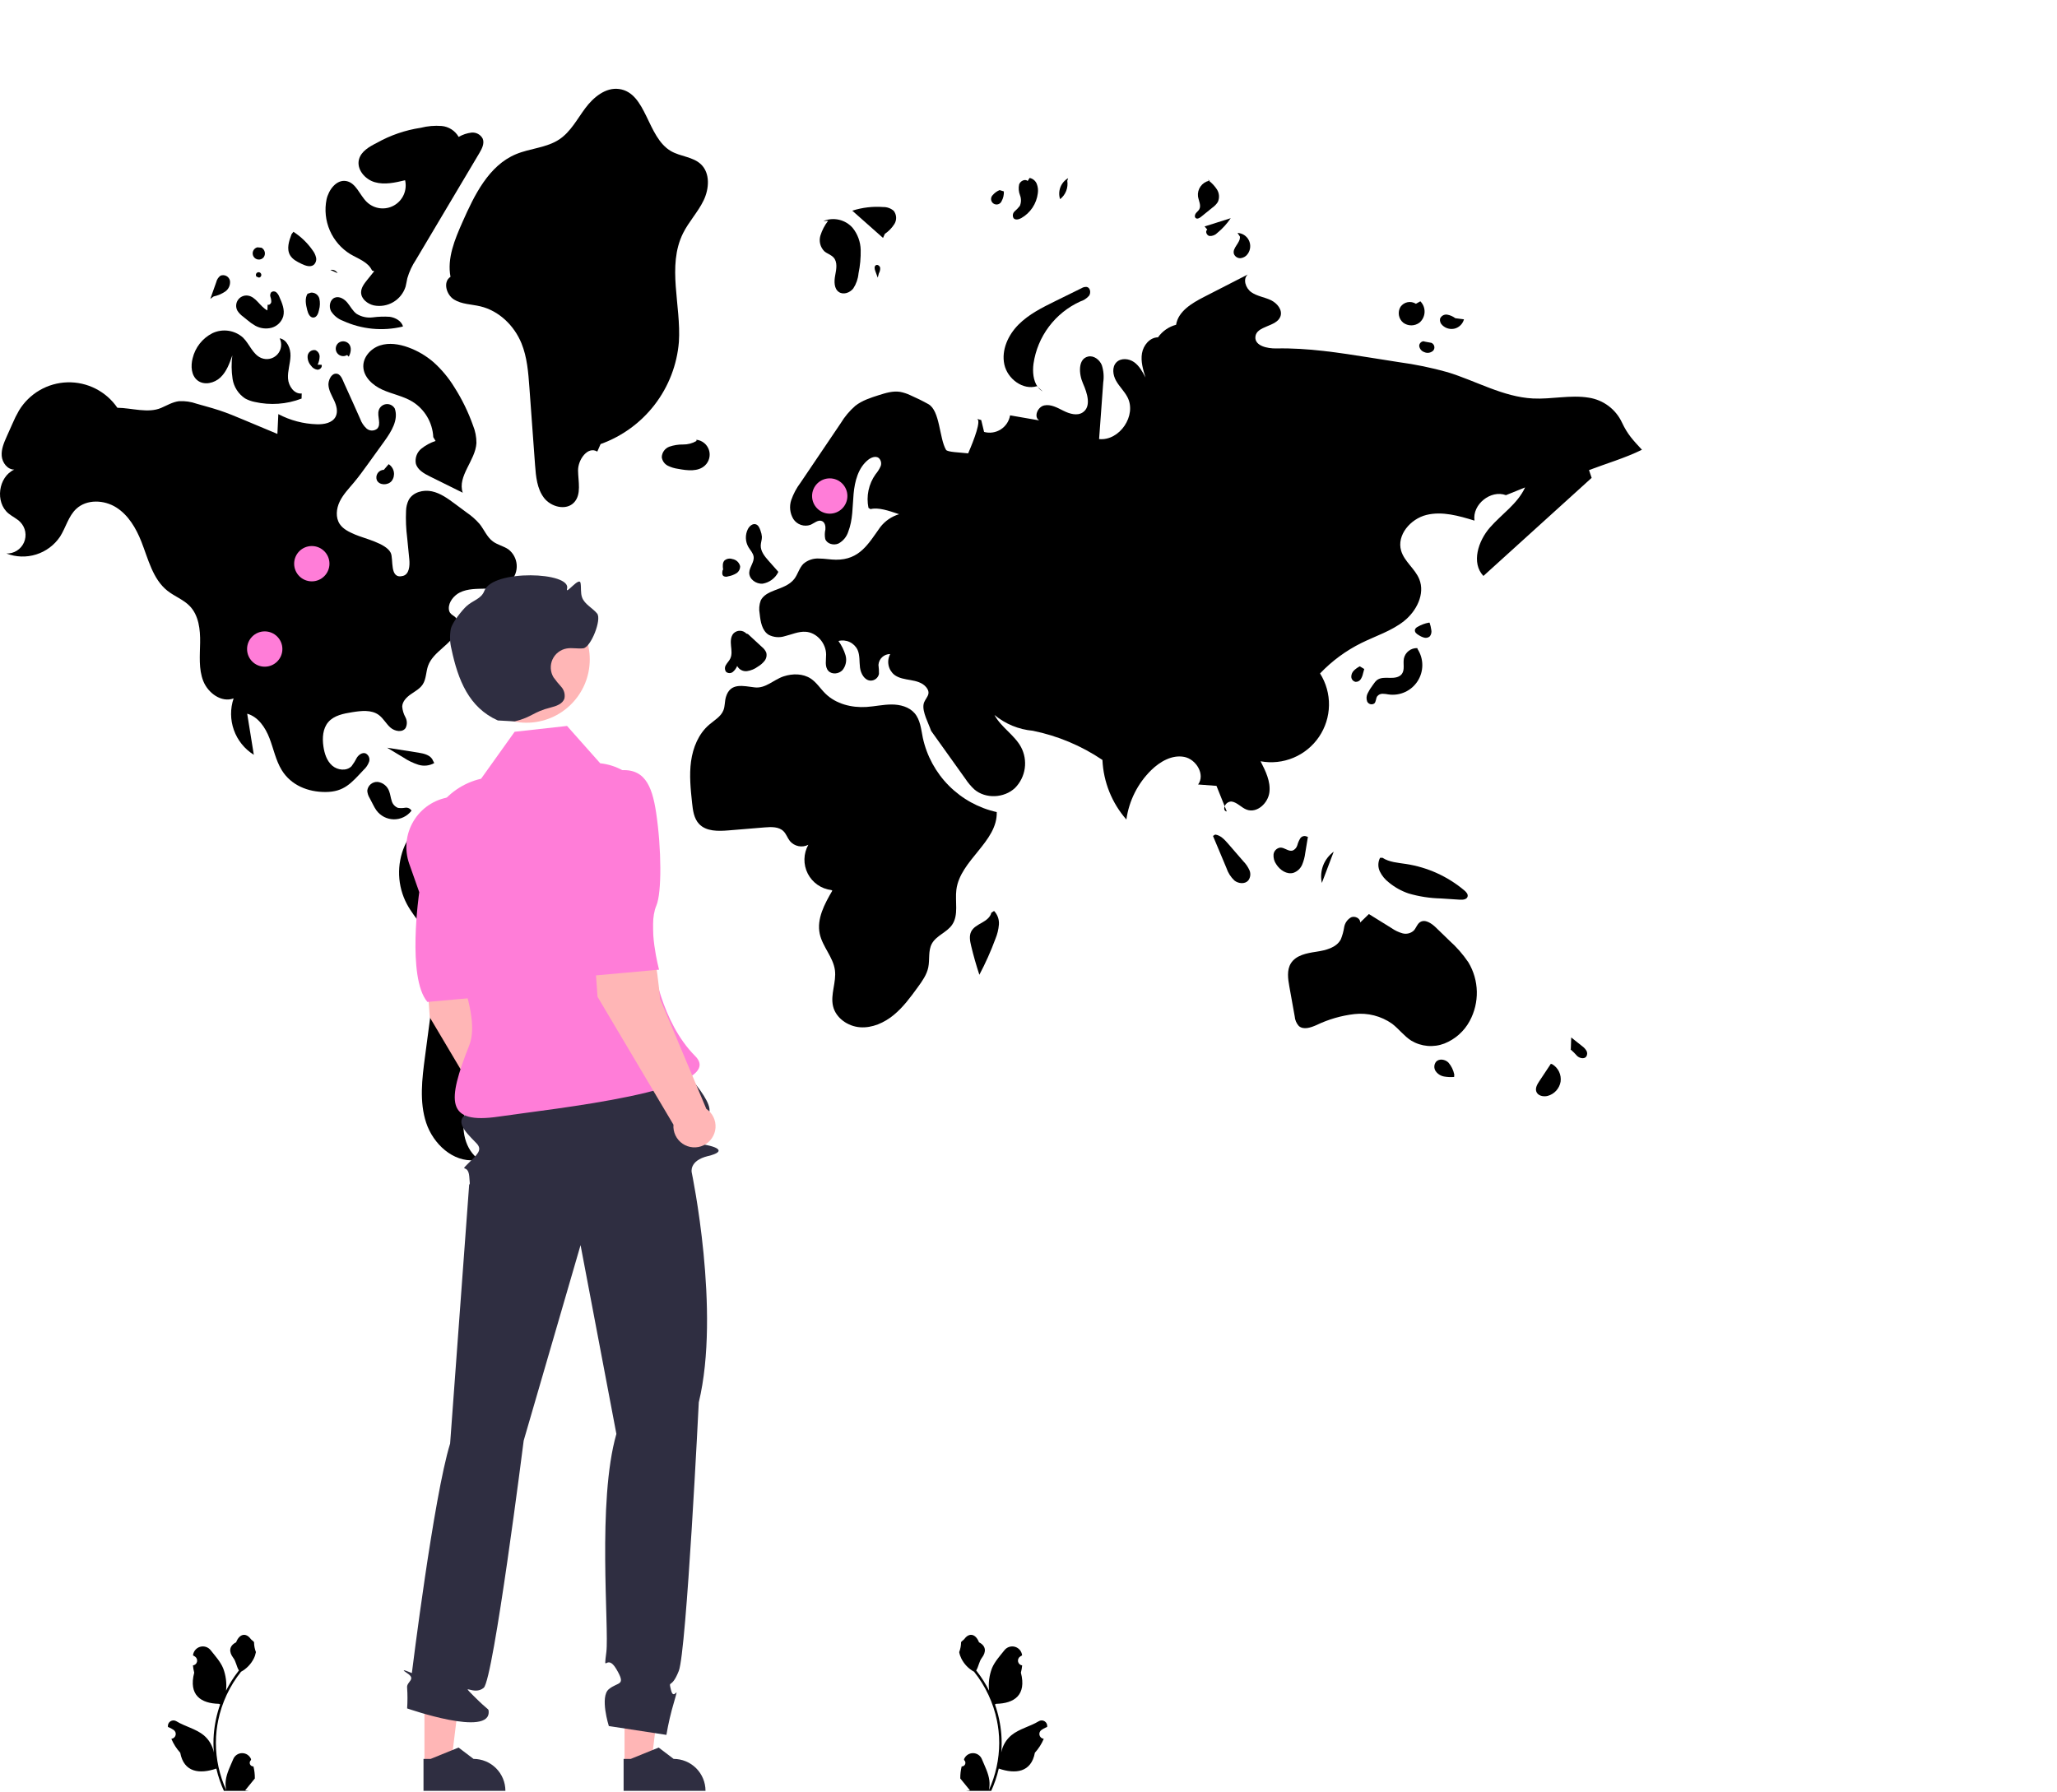 <svg width="699" height="609" viewBox="0 0 699 609" fill="none" xmlns="http://www.w3.org/2000/svg">
<g clip-path="url(#clip0_1_2)">
<path d="M326.789 600.276C327.038 600.287 327.285 600.222 327.496 600.088C327.706 599.955 327.871 599.76 327.967 599.53C328.063 599.3 328.087 599.045 328.034 598.802C327.98 598.558 327.854 598.337 327.671 598.167L327.587 597.836L327.62 597.756C327.871 597.163 328.292 596.658 328.829 596.303C329.367 595.949 329.997 595.761 330.641 595.763C331.284 595.766 331.913 595.958 332.448 596.317C332.983 596.675 333.399 597.184 333.646 597.779C334.632 600.152 335.886 602.53 336.195 605.04C336.331 606.149 336.274 607.273 336.026 608.363C338.34 603.314 339.542 597.826 339.55 592.272C339.55 590.878 339.473 589.485 339.318 588.1C339.19 586.964 339.012 585.837 338.785 584.717C337.544 578.644 334.88 572.951 331.012 568.106C329.14 567.085 327.626 565.514 326.675 563.606C326.33 562.92 326.086 562.187 325.951 561.432C326.361 560.349 326.577 559.203 326.588 558.046C326.882 557.599 327.409 557.377 327.73 556.941C329.329 554.774 331.531 555.152 332.681 558.098C335.137 559.337 335.161 561.393 333.654 563.37C332.695 564.628 332.563 566.33 331.722 567.677C331.809 567.788 331.899 567.895 331.985 568.006C333.567 570.04 334.946 572.225 336.102 574.529C335.821 571.948 336.157 569.338 337.081 566.912C338.018 564.651 339.775 562.748 341.322 560.793C341.731 560.268 342.286 559.877 342.918 559.667C343.55 559.458 344.229 559.441 344.871 559.617C345.513 559.794 346.087 560.158 346.523 560.661C346.958 561.164 347.234 561.786 347.316 562.446L347.326 562.533C347.096 562.662 346.871 562.8 346.651 562.945C346.375 563.13 346.16 563.394 346.037 563.702C345.913 564.011 345.885 564.349 345.957 564.674C346.029 564.999 346.197 565.294 346.44 565.521C346.682 565.748 346.988 565.897 347.316 565.948L347.35 565.953C347.268 566.781 347.123 567.602 346.917 568.408C348.901 576.081 344.618 578.876 338.501 579.001C338.366 579.071 338.234 579.14 338.099 579.206C339.261 582.497 339.989 585.926 340.267 589.405C340.423 591.458 340.414 593.52 340.239 595.571L340.249 595.498C340.692 593.217 341.909 591.159 343.694 589.672C346.345 587.494 350.09 586.692 352.95 584.942C353.254 584.746 353.607 584.642 353.969 584.641C354.33 584.641 354.684 584.743 354.988 584.937C355.293 585.13 355.537 585.407 355.689 585.734C355.842 586.062 355.898 586.426 355.85 586.784L355.839 586.86C355.413 587.034 354.997 587.234 354.596 587.459C354.366 587.589 354.141 587.726 353.921 587.872C353.645 588.057 353.431 588.32 353.307 588.629C353.183 588.937 353.155 589.276 353.227 589.601C353.299 589.925 353.467 590.221 353.71 590.448C353.952 590.675 354.258 590.824 354.587 590.875L354.62 590.88L354.689 590.89C353.961 592.629 352.939 594.23 351.667 595.623C350.426 602.321 345.098 602.957 339.398 601.006H339.394C338.769 603.724 337.863 606.369 336.69 608.9H327.031C326.997 608.792 326.965 608.682 326.934 608.574C327.828 608.63 328.726 608.577 329.607 608.415C328.89 607.536 328.174 606.649 327.457 605.77C327.441 605.754 327.426 605.736 327.412 605.718C327.048 605.268 326.681 604.821 326.318 604.371L326.318 604.371C326.298 602.991 326.457 601.615 326.789 600.276L326.789 600.276Z" fill="black"/>
<path d="M86.124 600.276C85.875 600.287 85.629 600.222 85.418 600.088C85.207 599.955 85.043 599.76 84.946 599.53C84.85 599.3 84.827 599.045 84.88 598.802C84.933 598.558 85.06 598.337 85.243 598.167L85.326 597.836L85.293 597.756C85.042 597.163 84.621 596.658 84.084 596.303C83.547 595.949 82.917 595.761 82.273 595.763C81.629 595.766 81 595.958 80.466 596.317C79.931 596.675 79.514 597.184 79.267 597.779C78.282 600.152 77.027 602.53 76.718 605.04C76.582 606.149 76.64 607.273 76.888 608.363C74.573 603.314 73.371 597.826 73.364 592.272C73.363 590.878 73.441 589.485 73.596 588.1C73.724 586.964 73.901 585.837 74.129 584.717C75.369 578.644 78.033 572.951 81.901 568.106C83.773 567.085 85.287 565.514 86.239 563.606C86.584 562.92 86.828 562.187 86.963 561.432C86.552 560.349 86.337 559.203 86.326 558.046C86.031 557.599 85.504 557.377 85.183 556.941C83.585 554.774 81.382 555.152 80.232 558.098C77.776 559.337 77.752 561.393 79.259 563.37C80.218 564.628 80.35 566.33 81.191 567.677C81.105 567.788 81.015 567.895 80.928 568.006C79.346 570.04 77.967 572.225 76.811 574.529C77.092 571.948 76.757 569.338 75.832 566.912C74.895 564.651 73.139 562.748 71.592 560.793C71.183 560.268 70.627 559.877 69.996 559.667C69.364 559.458 68.684 559.441 68.043 559.618C67.401 559.794 66.826 560.158 66.391 560.661C65.956 561.164 65.679 561.786 65.597 562.446L65.588 562.533C65.817 562.662 66.042 562.8 66.263 562.945C66.539 563.13 66.753 563.394 66.877 563.702C67.001 564.011 67.029 564.349 66.957 564.674C66.885 564.999 66.716 565.294 66.474 565.521C66.231 565.748 65.926 565.897 65.597 565.948L65.564 565.953C65.645 566.781 65.79 567.602 65.996 568.408C64.012 576.081 68.296 578.876 74.413 579.001C74.548 579.071 74.679 579.14 74.814 579.206C73.653 582.497 72.924 585.926 72.647 589.405C72.49 591.458 72.499 593.52 72.675 595.571L72.664 595.498C72.221 593.217 71.004 591.159 69.219 589.672C66.569 587.494 62.823 586.692 59.964 584.942C59.66 584.746 59.306 584.642 58.945 584.641C58.584 584.641 58.23 584.743 57.925 584.937C57.62 585.13 57.377 585.407 57.224 585.734C57.072 586.062 57.016 586.426 57.063 586.784L57.075 586.86C57.501 587.034 57.916 587.234 58.318 587.459C58.547 587.589 58.772 587.726 58.992 587.872C59.269 588.057 59.483 588.32 59.607 588.629C59.731 588.937 59.758 589.276 59.686 589.601C59.614 589.925 59.446 590.221 59.204 590.448C58.961 590.675 58.656 590.824 58.327 590.875L58.293 590.88L58.224 590.89C58.953 592.629 59.975 594.23 61.246 595.623C62.487 602.321 67.816 602.957 73.516 601.006H73.519C74.145 603.724 75.051 606.369 76.223 608.9H85.882C85.917 608.792 85.948 608.682 85.979 608.574C85.085 608.63 84.188 608.577 83.307 608.415C84.023 607.536 84.74 606.649 85.457 605.77C85.473 605.754 85.488 605.736 85.502 605.718C85.865 605.268 86.232 604.821 86.596 604.371L86.596 604.371C86.615 602.991 86.457 601.615 86.125 600.276L86.124 600.276Z" fill="black"/>
<path d="M232.106 79.267C234.061 75.333 237.184 72.066 239.095 68.11C241.005 64.154 241.377 58.86 238.194 55.832C235.491 53.261 231.258 53.225 228.026 51.363C219.791 46.618 219.801 31.549 210.387 30.247C205.81 29.614 201.668 33.047 198.901 36.748C196.134 40.449 193.93 44.768 190.093 47.343C185.749 50.258 180.134 50.385 175.31 52.41C166.062 56.292 161.214 66.275 157.16 75.448C154.548 81.358 151.877 87.733 153.089 94.079C150.455 95.718 151.629 100.126 154.258 101.772C156.887 103.419 160.188 103.382 163.207 104.095C169.552 105.594 174.748 110.645 177.211 116.681C179.13 121.386 179.523 126.552 179.893 131.62C180.536 140.414 181.179 149.208 181.821 158.002C182.107 161.914 182.482 166.072 184.864 169.189C187.245 172.306 192.402 173.613 195.079 170.745C197.637 168.005 196.485 163.667 196.433 159.918C196.382 156.169 199.77 151.502 202.965 153.463L204.092 150.906C211.39 148.293 217.781 143.632 222.499 137.481C227.217 131.33 230.062 123.95 230.695 116.224C231.511 103.78 226.559 90.437 232.106 79.267Z" fill="black"/>
<path d="M239.564 158.179C240.269 157.515 240.769 156.663 241.006 155.723C241.242 154.784 241.205 153.797 240.899 152.878C240.593 151.959 240.03 151.146 239.277 150.537C238.525 149.927 237.613 149.545 236.651 149.437L236.663 149.859C235.289 150.661 233.723 151.073 232.132 151.05C230.547 151.025 228.97 151.274 227.471 151.788C226.725 152.059 226.079 152.55 225.618 153.195C225.156 153.84 224.901 154.61 224.885 155.403C224.973 156.011 225.205 156.589 225.563 157.088C225.921 157.586 226.395 157.992 226.943 158.268C228.044 158.811 229.225 159.169 230.442 159.331C233.576 159.92 237.244 160.367 239.564 158.179Z" fill="black"/>
<path d="M300.681 79.476C301.994 78.583 303.108 77.429 303.955 76.086C304.365 75.406 304.56 74.619 304.514 73.826C304.469 73.034 304.185 72.274 303.699 71.646C302.711 70.788 301.439 70.329 300.131 70.357C296.579 70.091 293.009 70.512 289.616 71.597C293.1 74.683 296.584 77.77 300.068 80.856L300.681 79.476Z" fill="black"/>
<path d="M283.258 87.504C284.666 89.058 284.217 91.469 283.819 93.528C283.42 95.587 283.369 98.16 285.14 99.283C286.675 100.257 288.83 99.462 289.953 98.033C290.956 96.508 291.568 94.759 291.733 92.941C292.285 90.299 292.534 87.602 292.476 84.904C292.409 82.185 291.45 79.564 289.747 77.444C288.537 76.065 286.927 75.1 285.141 74.683C283.356 74.265 281.484 74.418 279.789 75.118L281.408 75.038C280.231 76.549 279.339 78.261 278.775 80.091C278.504 81.01 278.485 81.985 278.719 82.914C278.953 83.844 279.432 84.693 280.105 85.375C281.065 86.211 282.403 86.56 283.258 87.504Z" fill="black"/>
<path d="M362.678 61.436L362.965 60.549C361.762 61.246 360.834 62.334 360.337 63.633C359.84 64.932 359.804 66.362 360.236 67.683C361.162 66.953 361.876 65.989 362.305 64.891C362.735 63.793 362.863 62.6 362.678 61.436Z" fill="black"/>
<path d="M347.033 74.121C348.565 73.254 349.873 72.039 350.852 70.574C351.83 69.11 352.452 67.436 352.667 65.688C352.833 64.602 352.707 63.49 352.302 62.468C352.094 61.96 351.764 61.512 351.341 61.163C350.919 60.813 350.416 60.574 349.878 60.466L349.223 61.498C348.283 60.689 346.704 61.521 346.308 62.697C346.053 63.917 346.159 65.186 346.613 66.347C347.066 67.515 347.046 68.814 346.556 69.968C346.027 70.646 345.433 71.27 344.782 71.832C344.463 72.121 344.256 72.512 344.194 72.938C344.132 73.364 344.22 73.799 344.443 74.167C345.06 74.871 346.214 74.576 347.033 74.121Z" fill="black"/>
<path d="M340.362 68.358C340.923 67.348 341.188 66.201 341.126 65.047L339.692 64.598C338.776 64.969 337.963 65.557 337.324 66.311C337.13 66.505 336.981 66.741 336.888 67C336.796 67.259 336.761 67.535 336.788 67.809C336.815 68.083 336.902 68.347 337.042 68.583C337.183 68.82 337.374 69.022 337.603 69.175C337.831 69.329 338.09 69.43 338.362 69.472C338.634 69.514 338.911 69.495 339.175 69.417C339.439 69.339 339.682 69.203 339.887 69.02C340.093 68.837 340.255 68.611 340.362 68.358V68.358Z" fill="black"/>
<path d="M410.428 61.103C410.558 61.212 410.687 61.324 410.816 61.433C410.931 61.409 411.039 61.366 411.156 61.352L410.428 61.103Z" fill="black"/>
<path d="M408.131 73.684C409.447 72.619 410.763 71.555 412.079 70.49C412.778 69.995 413.374 69.369 413.834 68.646C414.147 67.961 414.283 67.208 414.227 66.457C414.172 65.707 413.927 64.982 413.516 64.351C412.787 63.233 411.875 62.246 410.817 61.433C409.654 61.708 408.633 62.4 407.947 63.377C407.26 64.355 406.956 65.55 407.092 66.737C407.329 68.247 408.277 69.861 407.503 71.179C407.202 71.692 406.684 72.041 406.337 72.524C405.989 73.007 405.876 73.777 406.354 74.132C406.884 74.526 407.617 74.1 408.131 73.684Z" fill="black"/>
<path d="M411.009 80.201C411.499 80.228 411.988 80.148 412.444 79.969C412.9 79.789 413.312 79.514 413.652 79.161C415.412 77.719 416.951 76.028 418.221 74.142C415.26 75.08 412.298 76.018 409.337 76.956L410.26 78.035C409.44 78.57 410.048 80.017 411.009 80.201Z" fill="black"/>
<path d="M419.309 86.297C419.49 86.759 419.817 87.148 420.24 87.407C420.663 87.665 421.16 87.778 421.653 87.728C422.144 87.662 422.615 87.49 423.033 87.223C423.45 86.955 423.804 86.6 424.069 86.181C424.52 85.517 424.784 84.745 424.836 83.945C424.888 83.145 424.725 82.345 424.364 81.629C424.003 80.912 423.457 80.306 422.783 79.871C422.109 79.436 421.331 79.19 420.53 79.156L421.348 80.406C421.556 82.538 418.658 84.256 419.309 86.297Z" fill="black"/>
<path d="M476.822 109.649C477.623 110.247 478.596 110.569 479.595 110.566C480.594 110.564 481.566 110.238 482.364 109.636C482.881 109.194 483.302 108.65 483.599 108.038C483.897 107.426 484.065 106.759 484.092 106.079C484.12 105.399 484.007 104.721 483.761 104.086C483.514 103.452 483.139 102.876 482.659 102.393L481.147 103.237C480.308 102.698 479.293 102.506 478.315 102.7C477.337 102.894 476.472 103.46 475.903 104.279C475.393 105.137 475.205 106.149 475.373 107.134C475.542 108.118 476.055 109.01 476.822 109.649V109.649Z" fill="black"/>
<path d="M494.409 111.64C495.146 111.427 495.815 111.027 496.353 110.481C496.891 109.934 497.28 109.258 497.482 108.518L494.542 108.132C493.724 107.514 492.772 107.098 491.763 106.918C491.257 106.842 490.741 106.943 490.3 107.202C489.859 107.462 489.521 107.865 489.342 108.345C489.279 108.752 489.322 109.169 489.467 109.556C489.611 109.942 489.852 110.285 490.166 110.552C490.721 111.082 491.403 111.46 492.146 111.65C492.889 111.841 493.668 111.837 494.409 111.64V111.64Z" fill="black"/>
<path d="M482.267 117.519C482.319 117.997 482.506 118.451 482.806 118.827C483.106 119.203 483.507 119.486 483.962 119.643C484.459 119.878 485.015 119.959 485.559 119.875C486.102 119.791 486.608 119.545 487.011 119.17C487.188 118.97 487.315 118.73 487.382 118.471C487.448 118.211 487.451 117.94 487.391 117.679C487.332 117.418 487.211 117.175 487.038 116.97C486.866 116.765 486.647 116.605 486.4 116.501L484.195 116.1C483.343 115.659 482.253 116.56 482.267 117.519Z" fill="black"/>
<path d="M354.324 133.023L352.618 131.465C353.072 132.098 353.653 132.628 354.324 133.023Z" fill="black"/>
<path d="M341.289 123.847C342.34 128.726 347.595 132.701 352.366 131.235L352.618 131.465C351.099 129.386 350.841 126.31 351.196 123.635C351.854 119.051 353.657 114.706 356.436 111.003C359.216 107.299 362.884 104.355 367.102 102.442C368.257 102.081 369.29 101.408 370.087 100.497C370.767 99.503 370.513 97.798 369.342 97.517C368.705 97.444 368.063 97.593 367.523 97.938L358.657 102.302C354.178 104.506 349.611 106.773 346.094 110.314C342.576 113.855 340.238 118.967 341.289 123.847Z" fill="black"/>
<path d="M198.168 291.629C189.907 285.715 180.859 280.987 171.287 277.582C165.404 275.49 159.082 273.895 152.952 275.082C149.591 275.778 146.44 277.256 143.758 279.398C141.075 281.539 138.935 284.283 137.512 287.407C136.141 290.554 135.497 293.969 135.626 297.398C135.755 300.828 136.655 304.185 138.259 307.219C141.086 312.516 145.981 316.735 147.617 322.512C148.721 326.406 148.198 330.553 147.667 334.566C146.582 342.766 145.497 350.966 144.411 359.167C143.423 366.633 142.46 374.402 144.824 381.553C147.188 388.704 153.934 395.007 161.426 394.248L162.911 394.136C157.955 390.765 156.565 383.788 158.041 377.978C159.517 372.169 163.263 367.243 166.92 362.494C177.773 348.402 188.625 334.309 199.478 320.217C203.869 314.515 208.513 307.468 206.172 300.663C204.841 296.795 201.493 294.011 198.168 291.629Z" fill="black"/>
<path d="M124.207 256.004C123.107 255.632 121.947 256.459 121.3 257.423C120.778 258.459 120.164 259.445 119.467 260.371C117.776 262.114 114.695 261.768 112.872 260.164C111.048 258.561 110.258 256.082 109.904 253.68C109.48 250.798 109.663 247.582 111.565 245.376C113.523 243.104 116.742 242.495 119.704 242.023C122.763 241.536 126.19 241.129 128.696 242.95C130.275 244.097 131.195 245.947 132.658 247.239C134.12 248.531 136.721 249.02 137.822 247.409C138.11 246.838 138.256 246.206 138.246 245.566C138.237 244.927 138.073 244.299 137.769 243.736C137.15 242.615 136.778 241.376 136.677 240.099C136.751 238.328 138.173 236.921 139.629 235.908C141.084 234.896 142.727 234.023 143.682 232.529C144.856 230.692 144.731 228.325 145.46 226.27C147.223 221.296 153.515 219.083 155.348 214.134C155.79 213.093 155.839 211.928 155.488 210.853C154.721 208.882 152.647 209.269 152.52 206.859C152.398 204.555 154.321 202.295 156.274 201.332C158.967 200.005 162.107 200.113 165.108 200.032C168.109 199.951 171.343 199.552 173.545 197.512C174.258 196.777 174.808 195.9 175.158 194.938C175.509 193.976 175.652 192.951 175.579 191.93C175.506 190.909 175.218 189.914 174.735 189.012C174.251 188.11 173.582 187.32 172.772 186.694C171.131 185.56 169.056 185.166 167.459 183.971C165.47 182.483 164.528 180.004 162.979 178.061C161.69 176.583 160.216 175.277 158.592 174.177C157.262 173.19 155.933 172.204 154.604 171.218C152.201 169.435 149.7 167.606 146.776 166.971C143.852 166.335 140.369 167.234 138.905 169.844C138.327 171.007 138.012 172.283 137.981 173.581C137.847 176.637 137.975 179.7 138.362 182.735C138.603 185.178 138.845 187.62 139.086 190.063C139.302 192.253 139.07 195.141 136.944 195.709C132.228 196.97 133.819 189.997 132.773 187.86C131.172 184.59 123.816 183.02 120.672 181.657C118.708 180.806 116.635 179.867 115.449 178.085C113.973 175.867 114.276 172.848 115.433 170.449C116.591 168.049 118.477 166.096 120.19 164.056C121.936 161.977 123.526 159.772 125.115 157.569C126.957 155.014 128.799 152.46 130.642 149.905C133.004 146.629 135.488 142.63 134.146 138.82C133.855 138.311 133.42 137.898 132.896 137.634C132.372 137.371 131.781 137.267 131.199 137.338C130.616 137.408 130.067 137.648 129.621 138.029C129.174 138.41 128.85 138.914 128.689 139.478C128.1 141.535 129.67 144.161 128.168 145.686C127.654 146.1 127.011 146.32 126.35 146.308C125.69 146.295 125.056 146.051 124.557 145.618C123.585 144.72 122.844 143.6 122.399 142.354C120.58 138.313 118.808 134.246 116.941 130.226C116.351 128.956 115.735 126.78 113.947 126.994C112.394 127.18 111.555 129.443 111.609 130.756C111.688 132.667 112.744 134.375 113.552 136.109C114.359 137.843 114.924 139.926 114.037 141.621C112.915 143.767 110.072 144.249 107.651 144.178C103.088 144.04 98.617 142.86 94.579 140.729C94.474 142.972 94.368 145.215 94.263 147.458C91.049 146.113 87.836 144.768 84.623 143.423C83.998 143.161 83.374 142.9 82.75 142.639C80.04 141.504 77.326 140.369 74.535 139.448C72.951 138.925 71.345 138.472 69.739 138.019C68.763 137.744 67.787 137.469 66.811 137.194C64.885 136.511 62.842 136.22 60.802 136.337C58.659 136.606 56.747 137.757 54.765 138.618C50.343 140.537 44.623 138.606 39.884 138.572C38.004 135.828 35.466 133.598 32.502 132.088C29.538 130.578 26.243 129.835 22.918 129.927C19.593 130.019 16.343 130.943 13.468 132.615C10.592 134.287 8.181 136.654 6.457 139.498C5.623 140.939 4.881 142.431 4.235 143.965C3.592 145.406 2.949 146.847 2.306 148.288C1.362 150.402 0.398 152.629 0.584 154.937C0.769 157.244 2.538 159.601 4.853 159.58C-0.606 162.051 -1.741 170.699 2.894 174.495C4.177 175.547 5.751 176.234 6.906 177.425C7.779 178.326 8.363 179.466 8.583 180.701C8.803 181.935 8.649 183.207 8.141 184.354C7.633 185.5 6.794 186.469 5.732 187.135C4.67 187.802 3.433 188.135 2.179 188.093C5.413 189.343 8.975 189.459 12.283 188.423C15.591 187.387 18.451 185.259 20.393 182.388C22.375 179.286 23.236 175.409 25.932 172.902C29.502 169.582 35.399 169.839 39.517 172.45C43.634 175.061 46.239 179.507 48.031 184.041C50.379 189.983 51.882 196.773 56.884 200.748C59.303 202.67 62.366 203.751 64.504 205.981C67.548 209.157 68.075 213.95 68.006 218.349C67.938 222.748 67.464 227.312 69.066 231.409C70.669 235.506 75.262 238.876 79.382 237.332C78.202 240.833 78.238 244.63 79.485 248.108C80.731 251.587 83.115 254.542 86.251 256.497C85.5 251.842 84.75 247.187 83.999 242.532C87.74 243.585 90.164 247.213 91.564 250.838C92.965 254.463 93.704 258.383 95.734 261.697C98.93 266.915 104.717 269.164 110.605 269.144C116.965 269.123 119.379 266.09 123.57 261.624C124.412 260.863 125.052 259.903 125.43 258.832C125.601 258.293 125.572 257.709 125.347 257.19C125.122 256.67 124.717 256.249 124.207 256.004V256.004Z" fill="black"/>
<path d="M142.215 255.773C138.66 255.214 135.106 254.655 131.551 254.096C133.414 255.217 135.278 256.337 137.141 257.457C138.695 258.492 140.385 259.306 142.162 259.876C143.054 260.157 143.993 260.251 144.922 260.153C145.851 260.055 146.751 259.767 147.564 259.308L147.109 258.438C146.392 256.625 144.141 256.075 142.215 255.773Z" fill="black"/>
<path d="M139.8 275.532L139.825 275.471C139.61 275.114 139.293 274.83 138.915 274.655C138.537 274.48 138.116 274.422 137.705 274.488C136.886 274.635 136.049 274.648 135.226 274.529C134.703 274.324 134.236 273.998 133.866 273.576C133.495 273.154 133.23 272.65 133.094 272.106C132.741 271.043 132.636 269.905 132.234 268.86C131.943 268.033 131.43 267.302 130.751 266.748C130.071 266.194 129.252 265.838 128.384 265.719C127.512 265.649 126.648 265.925 125.979 266.487C125.309 267.049 124.887 267.852 124.805 268.723C124.874 269.619 125.158 270.485 125.635 271.247C126.018 271.985 126.402 272.722 126.785 273.46C127.109 274.121 127.48 274.757 127.897 275.363C128.576 276.298 129.464 277.062 130.489 277.594C131.515 278.126 132.651 278.412 133.806 278.429C134.962 278.445 136.105 278.192 137.145 277.689C138.186 277.186 139.095 276.448 139.8 275.532V275.532Z" fill="black"/>
<path d="M119.039 86.358C121.746 87.953 125.135 89.053 126.421 91.92L127.163 92.16C126.354 93.166 125.545 94.171 124.735 95.177C123.735 96.42 122.684 97.805 122.707 99.4C122.739 101.596 124.852 103.254 126.987 103.772C129.266 104.24 131.637 103.846 133.641 102.665C135.645 101.484 137.139 99.6 137.832 97.379C138.086 96.453 138.191 95.493 138.414 94.559C139.063 92.344 140.042 90.239 141.319 88.316C148.507 76.223 155.695 64.131 162.883 52.038C163.778 50.532 164.701 48.731 164.028 47.113C163.669 46.429 163.113 45.868 162.432 45.503C161.751 45.137 160.976 44.984 160.208 45.063C158.674 45.249 157.194 45.747 155.859 46.526C155.266 45.484 154.429 44.602 153.42 43.955C152.411 43.308 151.259 42.915 150.065 42.811C147.677 42.627 145.276 42.836 142.955 43.431C137.714 44.221 132.66 45.958 128.039 48.555C125.511 49.833 122.729 51.411 121.995 54.147C121.093 57.513 124 60.943 127.348 61.91C130.695 62.877 134.269 62.065 137.657 61.251C138.039 62.893 137.88 64.616 137.202 66.16C136.523 67.704 135.363 68.986 133.894 69.815C132.426 70.644 130.728 70.975 129.056 70.758C127.383 70.541 125.826 69.788 124.618 68.611C122.189 66.246 121 62.141 117.666 61.531C114.342 60.923 111.7 64.468 110.967 67.766C110.249 71.319 110.638 75.006 112.082 78.33C113.525 81.654 115.953 84.456 119.039 86.358Z" fill="black"/>
<path d="M160.727 144.546C159.126 140.034 157.023 135.717 154.456 131.676C152.51 128.482 150.109 125.588 147.327 123.086C144.786 120.891 141.864 119.18 138.706 118.036C135.641 116.928 132.229 116.38 129.13 117.391C126.031 118.401 123.395 121.282 123.458 124.541C123.527 128.144 126.68 130.962 129.966 132.443C133.251 133.923 136.906 134.568 140.006 136.406C142.114 137.684 143.875 139.46 145.135 141.579C146.396 143.697 147.116 146.093 147.234 148.555L148.015 149.846C146.246 150.432 144.597 151.33 143.144 152.498C142.425 153.091 141.876 153.864 141.551 154.738C141.226 155.612 141.138 156.556 141.295 157.475C141.836 159.657 144.064 160.909 146.079 161.907C149.801 163.751 153.523 165.594 157.246 167.438C155.351 161.786 161.556 156.527 161.899 150.576C161.912 148.508 161.514 146.458 160.727 144.546V144.546Z" fill="black"/>
<path d="M67.13 129.287C69.388 131.04 72.859 130.22 74.928 128.246C76.997 126.273 78.004 123.465 78.944 120.764C78.601 123.437 78.633 126.145 79.04 128.808C79.252 130.14 79.739 131.414 80.468 132.548C81.198 133.682 82.155 134.653 83.279 135.398C84.3 135.958 85.401 136.358 86.542 136.586C91.85 137.794 97.397 137.397 102.479 135.447L102.525 133.709C99.972 134 98.04 131.2 97.871 128.636C97.703 126.072 98.633 123.558 98.715 120.989C98.797 118.421 97.559 115.42 95.03 114.963C95.473 115.852 95.634 116.855 95.493 117.837C95.352 118.82 94.915 119.737 94.24 120.465C93.565 121.193 92.684 121.699 91.715 121.914C90.745 122.129 89.733 122.044 88.813 121.67C85.886 120.48 84.823 116.915 82.561 114.709C81.164 113.465 79.43 112.663 77.578 112.403C75.725 112.142 73.837 112.435 72.151 113.244C70.486 114.094 69.025 115.295 67.87 116.764C66.715 118.233 65.892 119.936 65.459 121.754C64.772 124.392 64.976 127.614 67.13 129.287Z" fill="black"/>
<path d="M136.819 110.986L136.924 110.816C136.293 108.996 134.339 107.929 132.432 107.658C130.509 107.531 128.579 107.595 126.669 107.848C124.741 108.098 122.787 107.667 121.142 106.631C119.83 105.65 119.082 104.105 118.032 102.846C116.983 101.587 115.284 100.552 113.759 101.154C112.109 101.806 111.668 104.119 112.469 105.703C113.413 107.223 114.837 108.384 116.515 109.004C122.869 111.921 130.02 112.619 136.819 110.986V110.986Z" fill="black"/>
<path d="M115.127 116.443C114.599 116.829 114.241 117.405 114.128 118.05C114.015 118.694 114.156 119.358 114.521 119.901C114.886 120.444 115.446 120.825 116.086 120.964C116.725 121.104 117.394 120.99 117.951 120.648L118.508 121.198C119.249 119.871 119.554 118.095 118.607 116.907C118.186 116.415 117.598 116.095 116.956 116.009C116.314 115.924 115.663 116.078 115.127 116.443V116.443Z" fill="black"/>
<path d="M108.611 121.201C108.619 120.727 108.483 120.262 108.222 119.866C107.961 119.471 107.586 119.164 107.147 118.986C106.848 118.934 106.542 118.944 106.246 119.014C105.951 119.084 105.674 119.214 105.43 119.394C105.186 119.574 104.981 119.802 104.828 120.064C104.675 120.326 104.576 120.616 104.537 120.916C104.491 121.529 104.572 122.145 104.774 122.726C104.976 123.306 105.295 123.839 105.712 124.291C105.954 124.655 106.271 124.963 106.641 125.196C107.012 125.428 107.427 125.58 107.86 125.64C108.733 125.669 109.622 124.756 109.269 123.958L107.936 123.932C108.347 123.078 108.576 122.148 108.611 121.201V121.201Z" fill="black"/>
<path d="M82.552 107.554C83.041 107.95 83.53 108.347 84.02 108.744C84.867 109.476 85.783 110.127 86.754 110.685C88.453 111.626 90.451 111.871 92.327 111.367C93.253 111.103 94.098 110.61 94.783 109.934C95.469 109.258 95.973 108.42 96.249 107.497C96.834 105.292 95.88 103.003 94.945 100.922C94.732 100.326 94.38 99.79 93.919 99.357C93.683 99.148 93.381 99.027 93.066 99.014C92.751 99.002 92.441 99.099 92.188 99.289C92.006 99.517 91.884 99.787 91.835 100.075C91.787 100.363 91.812 100.658 91.91 100.934C92.111 101.482 92.202 102.064 92.18 102.647C92.087 103.223 91.483 103.767 90.951 103.529L90.866 105.488C88.325 104.202 86.981 100.78 84.153 100.443C83.519 100.367 82.875 100.467 82.294 100.732C81.712 100.997 81.214 101.416 80.855 101.945C80.495 102.473 80.287 103.09 80.254 103.729C80.222 104.367 80.365 105.002 80.668 105.565C81.159 106.345 81.799 107.021 82.552 107.554V107.554Z" fill="black"/>
<path d="M76.499 99.097C77.087 98.694 77.552 98.136 77.843 97.486C78.135 96.835 78.24 96.117 78.149 95.41C78.079 95.068 77.934 94.745 77.725 94.465C77.516 94.185 77.247 93.955 76.939 93.79C76.631 93.626 76.29 93.531 75.941 93.513C75.592 93.495 75.243 93.554 74.919 93.686C74.193 94.229 73.683 95.012 73.48 95.895C72.81 97.784 72.141 99.673 71.471 101.562L72.597 100.743C73.989 100.443 75.313 99.885 76.499 99.097V99.097Z" fill="black"/>
<path d="M89.543 87.504C89.744 87.25 89.887 86.956 89.962 86.641C90.037 86.326 90.042 85.998 89.977 85.681C89.911 85.364 89.777 85.066 89.584 84.806C89.391 84.546 89.143 84.332 88.858 84.178L87.451 84.047C87.131 84.128 86.835 84.283 86.585 84.499C86.336 84.715 86.141 84.987 86.016 85.293C85.89 85.598 85.838 85.928 85.864 86.258C85.889 86.587 85.992 86.905 86.162 87.188C86.333 87.47 86.568 87.709 86.848 87.884C87.127 88.059 87.444 88.166 87.773 88.197C88.102 88.228 88.433 88.181 88.74 88.061C89.047 87.94 89.322 87.749 89.543 87.504V87.504Z" fill="black"/>
<path d="M102.49 89.676C103.804 90.304 105.466 90.903 106.609 90.001C106.947 89.695 107.199 89.305 107.338 88.87C107.478 88.435 107.501 87.972 107.404 87.526C107.199 86.636 106.803 85.801 106.243 85.08C104.496 82.571 102.276 80.427 99.708 78.769L99.073 79.594C98.186 81.897 97.329 84.586 98.566 86.721C99.4 88.161 100.99 88.958 102.49 89.676Z" fill="black"/>
<path d="M112.274 91.726L114.73 92.837C114.489 92.417 114.122 92.084 113.681 91.884C113.241 91.685 112.748 91.629 112.274 91.726Z" fill="black"/>
<path d="M105.656 99.453L104.496 99.835C103.509 101.456 103.937 103.53 104.396 105.372C104.686 106.536 105.312 107.969 106.511 107.916C107.677 107.864 108.193 106.45 108.417 105.304C108.767 104.059 108.805 102.747 108.528 101.484C108.37 100.859 107.993 100.311 107.467 99.938C106.94 99.566 106.298 99.394 105.656 99.453V99.453Z" fill="black"/>
<path d="M87.15 93.995L88.009 94.341C88.21 94.312 88.396 94.218 88.539 94.072C88.681 93.927 88.771 93.739 88.796 93.537C88.82 93.335 88.777 93.131 88.674 92.956C88.57 92.781 88.412 92.644 88.224 92.569C88.035 92.493 87.826 92.481 87.631 92.535C87.435 92.59 87.262 92.708 87.14 92.87C87.018 93.033 86.952 93.231 86.954 93.434C86.956 93.638 87.025 93.835 87.15 93.995Z" fill="black"/>
<path d="M130.439 159.652C130.023 159.661 129.615 159.769 129.25 159.968C128.884 160.167 128.571 160.451 128.338 160.795C128.104 161.139 127.956 161.534 127.906 161.947C127.856 162.36 127.906 162.779 128.051 163.169C128.894 164.985 131.798 164.993 133.088 163.462C133.419 163.027 133.656 162.529 133.784 161.998C133.912 161.467 133.929 160.915 133.833 160.378C133.737 159.84 133.531 159.328 133.227 158.874C132.924 158.42 132.529 158.034 132.069 157.74L130.439 159.652Z" fill="black"/>
<path d="M172.264 202.663C171.927 202.753 171.61 202.909 171.335 203.124C171.059 203.338 170.829 203.605 170.658 203.91C170.487 204.215 170.379 204.551 170.34 204.898C170.302 205.245 170.333 205.596 170.432 205.931L172.843 206.099C173.659 205.689 174.476 205.279 175.292 204.869C175.243 204.523 175.125 204.191 174.945 203.892C174.765 203.592 174.527 203.332 174.244 203.126C173.962 202.921 173.641 202.774 173.301 202.694C172.961 202.614 172.608 202.604 172.264 202.663V202.663Z" fill="black"/>
<path d="M162.465 205.645C161.775 206.135 161.221 206.792 160.856 207.555C160.49 208.318 160.325 209.162 160.376 210.006C160.455 210.849 160.799 211.644 161.36 212.278C161.921 212.911 162.668 213.35 163.495 213.53C164.329 213.661 165.182 213.47 165.881 212.996C166.58 212.522 167.073 211.8 167.26 210.977C167.668 208.483 164.988 206.657 164.025 204.321L162.465 205.645Z" fill="black"/>
<path d="M256.1 189.176C256.355 191.048 254.668 192.688 254.606 194.576C254.531 196.816 256.97 198.559 259.201 198.34C260.308 198.148 261.355 197.702 262.261 197.036C263.167 196.371 263.906 195.505 264.42 194.506L264.468 194.296C263.382 193.068 262.295 191.839 261.209 190.611C259.874 189.103 258.46 187.386 258.512 185.373C258.538 184.381 258.929 183.419 258.907 182.427C258.855 181.713 258.695 181.011 258.434 180.344C258.14 179.466 257.74 178.477 256.862 178.181C255.764 177.81 254.656 178.783 254.132 179.817C253.66 180.77 253.431 181.825 253.464 182.888C253.498 183.952 253.793 184.99 254.323 185.912C254.958 186.99 255.932 187.937 256.1 189.176Z" fill="black"/>
<path d="M245.854 195.762C246.092 195.891 246.354 195.966 246.624 195.983C246.893 196.001 247.163 195.959 247.415 195.862C248.383 195.698 249.314 195.359 250.162 194.864C250.583 194.611 250.93 194.25 251.166 193.819C251.402 193.388 251.519 192.902 251.506 192.411C251.359 191.793 251.032 191.233 250.567 190.801C250.102 190.369 249.519 190.085 248.892 189.984C248.457 189.831 247.991 189.787 247.535 189.857C247.078 189.926 246.647 190.107 246.277 190.383C245.467 191.143 245.564 192.432 245.723 193.531L245.552 193.817C245.4 194.495 245.302 195.339 245.854 195.762Z" fill="black"/>
<path d="M416.88 275.765C416.645 275.181 416.41 274.596 416.175 274.012C415.852 274.806 415.972 275.618 416.88 275.765Z" fill="black"/>
<path d="M557.957 152.838C554.941 149.566 553.094 147.68 551.189 143.624C550.153 141.387 548.579 139.442 546.608 137.961C544.636 136.481 542.329 135.512 539.892 135.14C533.635 134.109 527.242 135.741 520.909 135.414C510.766 134.89 501.619 129.45 491.906 126.482C486.467 124.959 480.928 123.816 475.33 123.064C472.105 122.554 468.879 122.044 465.653 121.534C455.08 119.862 444.44 118.185 433.737 118.407C430.651 118.471 426.352 117.543 426.599 114.466C426.906 110.645 433.782 111.146 435.104 107.548C435.922 105.322 433.964 102.985 431.817 101.978C429.669 100.972 427.191 100.669 425.242 99.318C423.293 97.966 422.225 94.834 424.016 93.279C419.051 95.824 414.087 98.369 409.122 100.915C404.994 103.031 400.382 105.784 399.653 110.364C397.166 111.022 394.989 112.534 393.506 114.635C390.713 114.65 388.518 117.331 388.058 120.086C387.597 122.84 388.434 125.628 389.262 128.295C388.249 126.355 387.173 124.34 385.388 123.074C383.602 121.808 380.884 121.567 379.362 123.14C377.8 124.754 378.165 127.462 379.27 129.417C380.375 131.373 382.073 132.951 383.115 134.94C386.372 141.154 380.471 149.901 373.49 149.209C373.958 142.793 374.427 136.377 374.895 129.961C375.192 127.988 375.026 125.972 374.41 124.074C373.649 122.237 371.699 120.729 369.758 121.162C366.269 121.942 366.567 127.053 368.019 130.32C369.47 133.587 370.917 138.131 367.954 140.132C366.041 141.424 363.447 140.626 361.382 139.594C359.316 138.563 357.106 137.292 354.849 137.774C352.591 138.256 351.171 141.707 353.166 142.869C349.858 142.294 346.549 141.72 343.241 141.145C343.077 142.118 342.711 143.047 342.166 143.87C341.621 144.694 340.909 145.394 340.076 145.925C339.244 146.456 338.309 146.807 337.333 146.954C336.356 147.101 335.36 147.042 334.408 146.78C334.083 145.435 333.758 144.089 333.433 142.743C332.949 142.608 332.465 142.473 331.981 142.338C333.501 142.761 331.123 149.17 328.992 154.065C326.126 153.729 321.939 153.665 321.461 152.844C319.173 148.912 319.444 139.546 315.469 137.334C313.476 136.225 311.431 135.214 309.336 134.301C308.236 133.778 307.073 133.396 305.876 133.165C303.435 132.781 300.974 133.538 298.618 134.286C295.834 135.17 292.986 136.087 290.681 137.881C288.713 139.588 287.026 141.594 285.682 143.826C281.132 150.561 276.581 157.296 272.03 164.03C270.675 165.829 269.608 167.828 268.869 169.956C268.52 171.013 268.404 172.134 268.529 173.241C268.653 174.348 269.015 175.415 269.589 176.369C270.194 177.304 271.097 178.009 272.151 178.369C273.205 178.73 274.35 178.725 275.401 178.355C276.72 177.784 278.041 176.49 279.348 177.088C280.338 177.54 280.586 178.841 280.482 179.925C280.23 180.986 280.21 182.088 280.424 183.157C281.019 184.844 283.308 185.431 284.941 184.701C286.528 183.835 287.718 182.387 288.259 180.661C289.832 176.626 289.672 172.162 290.063 167.849C290.455 163.536 291.634 158.923 295.034 156.241C296.052 155.439 297.548 154.86 298.595 155.623C298.988 155.98 299.259 156.45 299.371 156.968C299.483 157.486 299.431 158.026 299.221 158.513C298.783 159.477 298.212 160.374 297.524 161.179C296.363 162.813 295.55 164.669 295.136 166.632C294.722 168.594 294.717 170.62 295.121 172.585L295.815 173.015C298.467 172.327 302.015 173.558 305.535 174.739C302.98 175.499 300.73 177.046 299.107 179.161C295.038 184.869 292.093 190.272 284.044 190.204C282.135 190.188 280.242 189.81 278.332 189.806C276.405 189.687 274.506 190.319 273.035 191.57C271.587 192.988 271.14 195.146 269.902 196.749C268.273 198.857 265.551 199.715 263.066 200.672C261.249 201.372 259.334 202.316 258.499 204.075C257.974 205.517 257.853 207.075 258.149 208.581C258.429 211.245 258.924 214.274 261.184 215.712C262.029 216.152 262.953 216.421 263.903 216.501C264.852 216.582 265.808 216.472 266.715 216.18C269.066 215.608 271.364 214.531 273.778 214.692C277.567 214.945 280.688 218.582 280.726 222.38C280.746 224.302 280.185 226.507 281.459 227.947C282.656 229.3 285.031 229.059 286.272 227.745C286.848 227.047 287.245 226.217 287.427 225.33C287.609 224.443 287.572 223.524 287.317 222.655C286.79 220.923 285.98 219.291 284.919 217.824C286.18 217.498 287.516 217.618 288.699 218.165C289.881 218.711 290.838 219.651 291.406 220.823C292.248 222.693 291.976 224.851 292.244 226.884C292.513 228.917 293.751 231.177 295.798 231.294C296.468 231.313 297.122 231.097 297.649 230.683C298.176 230.27 298.542 229.685 298.683 229.03C298.704 227.998 298.648 226.966 298.514 225.943C298.584 224.936 299.037 223.993 299.78 223.309C300.522 222.625 301.498 222.251 302.508 222.263C301.885 223.414 301.683 224.746 301.935 226.03C302.187 227.314 302.878 228.47 303.889 229.301C305.448 230.506 307.507 230.776 309.448 231.113C311.389 231.45 313.46 231.983 314.712 233.503C316.799 236.036 314.246 237.177 313.848 239.322C313.361 241.955 315.56 245.843 316.405 248.363C320.287 253.794 324.169 259.225 328.052 264.656C328.918 265.977 329.941 267.188 331.096 268.265C334.929 271.557 341.247 271.232 344.922 267.766C346.704 265.963 347.861 263.637 348.223 261.128C348.585 258.619 348.134 256.06 346.935 253.827C344.664 249.692 340.163 247.132 337.941 242.971C341.64 246.033 346.181 247.901 350.964 248.327C359.426 250.046 367.466 253.418 374.624 258.249C374.96 265.727 377.829 272.869 382.76 278.5C383.647 272.119 386.622 266.21 391.221 261.698C394.212 258.781 398.299 256.429 402.403 257.214C406.506 257.998 409.619 263.231 407.137 266.591C409.217 266.746 411.297 266.901 413.376 267.055C414.309 269.374 415.242 271.693 416.175 274.012C416.34 273.525 416.658 273.103 417.081 272.81C417.504 272.516 418.01 272.366 418.525 272.381C420.472 272.675 421.837 274.486 423.689 275.155C427.18 276.416 430.912 272.923 431.363 269.239C431.815 265.555 430.062 261.998 428.359 258.7C432.121 259.397 436.003 258.982 439.532 257.505C443.061 256.029 446.083 253.556 448.228 250.389C450.373 247.221 451.548 243.497 451.609 239.673C451.67 235.848 450.615 232.088 448.572 228.854C452.619 224.603 457.382 221.097 462.643 218.495C467.512 216.089 472.838 214.438 477.093 211.064C481.348 207.69 484.332 201.831 482.286 196.801C480.84 193.248 477.213 190.836 476.128 187.156C474.557 181.83 479.329 176.32 484.721 174.989C490.113 173.659 495.743 175.294 501.054 176.917C500.238 171.452 506.573 166.329 511.746 168.27C513.913 167.392 516.08 166.515 518.247 165.637C515.735 171.175 510.292 174.698 506.29 179.277C502.288 183.855 499.905 191.31 504.085 195.725C510.078 190.294 516.07 184.863 522.062 179.432C528.33 173.751 534.598 168.07 540.866 162.389C540.566 161.509 540.267 160.63 539.968 159.751C545.898 157.499 552.285 155.636 557.957 152.838Z" fill="black"/>
<path d="M246.714 225.935C246.472 226.283 246.343 226.698 246.345 227.122C246.347 227.547 246.48 227.96 246.726 228.306C247.047 228.58 247.455 228.732 247.877 228.738C248.299 228.744 248.71 228.602 249.039 228.337C249.683 227.788 250.185 227.092 250.505 226.309C250.816 226.911 251.305 227.403 251.906 227.717C252.506 228.032 253.189 228.154 253.861 228.067C255.204 227.864 256.476 227.334 257.564 226.522C258.428 226.016 259.19 225.355 259.813 224.571C260.121 224.177 260.333 223.715 260.431 223.225C260.529 222.734 260.511 222.227 260.378 221.744C260.055 221.004 259.553 220.355 258.917 219.857C257.331 218.393 255.746 216.928 254.16 215.464L253.623 215.302C253.343 215.005 253.006 214.767 252.632 214.603C252.258 214.439 251.855 214.352 251.447 214.348C251.039 214.343 250.634 214.421 250.256 214.578C249.879 214.734 249.537 214.964 249.251 215.256C248.267 216.358 248.262 218.005 248.413 219.475C248.563 220.945 248.797 222.512 248.143 223.837C247.767 224.596 247.132 225.198 246.714 225.935Z" fill="black"/>
<path d="M338.709 275.965C332.547 274.593 326.907 271.486 322.455 267.011C318.002 262.536 314.924 256.88 313.584 250.711C313 247.8 312.735 244.619 310.798 242.369C308.924 240.19 305.86 239.404 302.986 239.404C300.112 239.404 297.278 240.066 294.409 240.245C289.393 240.557 284.079 239.232 280.492 235.712C278.793 234.045 277.507 231.928 275.524 230.613C272.858 228.846 269.323 228.848 266.285 229.849C262.901 230.964 260.193 234.016 256.493 233.596C252.645 233.159 248.186 231.799 246.677 236.865C246.243 238.324 246.391 239.924 245.841 241.344C244.993 243.531 242.743 244.764 240.963 246.292C237.377 249.37 235.471 254.045 234.829 258.727C234.187 263.408 234.684 268.162 235.181 272.862C235.449 275.396 235.802 278.124 237.543 279.985C239.97 282.58 244.042 282.48 247.583 282.187C251.697 281.848 255.81 281.508 259.924 281.168C262.141 280.985 264.668 280.908 266.247 282.476C267.193 283.415 267.593 284.774 268.425 285.816C269.172 286.703 270.197 287.31 271.333 287.539C272.47 287.769 273.65 287.606 274.682 287.078C273.848 288.568 273.394 290.241 273.36 291.949C273.326 293.656 273.714 295.346 274.489 296.867C275.264 298.389 276.402 299.697 277.802 300.674C279.203 301.651 280.823 302.268 282.519 302.469L282.836 302.669C280.202 307.179 277.47 312.243 278.562 317.35C279.498 321.729 283.125 325.24 283.718 329.678C284.262 333.751 282.137 337.915 283.077 341.915C284.029 345.965 288.12 348.789 292.269 349.09C296.419 349.392 300.496 347.551 303.71 344.909C306.924 342.267 309.41 338.865 311.859 335.502C313.371 333.425 314.922 331.263 315.441 328.747C315.993 326.07 315.353 323.103 316.655 320.7C318.156 317.927 321.72 316.888 323.519 314.299C325.848 310.947 324.476 306.381 324.991 302.332C326.265 292.31 338.999 286.064 338.709 275.965Z" fill="black"/>
<path d="M336.87 310.179C336.522 311.744 335.057 312.775 333.66 313.562C332.264 314.35 330.729 315.145 330.017 316.581C329.289 318.053 329.622 319.806 330.003 321.403C330.796 324.725 331.73 328.01 332.804 331.256C334.888 327.32 336.707 323.248 338.25 319.07C338.903 317.514 339.307 315.865 339.445 314.183C339.509 313.342 339.396 312.496 339.113 311.701C338.83 310.905 338.383 310.178 337.802 309.566L336.87 310.179Z" fill="black"/>
<path d="M422.56 292.749C420.81 290.729 419.06 288.71 417.311 286.69C416.114 285.308 414.75 283.833 412.937 283.603L412.19 284.079C413.707 287.692 415.224 291.304 416.741 294.916C417.279 296.566 418.224 298.053 419.49 299.239C420.848 300.306 423.05 300.511 424.182 299.207C424.547 298.718 424.778 298.142 424.85 297.536C424.922 296.93 424.834 296.316 424.594 295.755C424.1 294.64 423.411 293.622 422.56 292.749Z" fill="black"/>
<path d="M439.514 296.617C440.175 296.387 440.781 296.022 441.293 295.545C441.805 295.068 442.212 294.489 442.488 293.845C443.03 292.556 443.388 291.197 443.552 289.807C443.851 287.999 444.15 286.19 444.449 284.381L444.058 284.281C443.678 284.099 443.244 284.06 442.838 284.173C442.432 284.286 442.081 284.542 441.849 284.894C441.408 285.612 441.075 286.391 440.859 287.205C440.748 287.612 440.547 287.989 440.27 288.307C439.993 288.626 439.648 288.877 439.26 289.043C437.856 289.467 436.526 287.979 435.06 288.037C434.467 288.112 433.918 288.386 433.501 288.814C433.085 289.241 432.825 289.798 432.766 290.392C432.681 291.591 433.02 292.782 433.725 293.756C434.975 295.696 437.295 297.256 439.514 296.617Z" fill="black"/>
<path d="M449.188 300.046L453.22 289.426C451.587 290.611 450.335 292.247 449.618 294.134C448.902 296.021 448.752 298.076 449.188 300.046V300.046Z" fill="black"/>
<path d="M469.766 291.485L468.951 291.52C468.586 292.24 468.393 293.035 468.385 293.843C468.377 294.651 468.556 295.449 468.906 296.177C469.622 297.628 470.663 298.893 471.948 299.875C473.941 301.519 476.214 302.789 478.659 303.622C482.245 304.668 485.952 305.239 489.686 305.32C491.821 305.46 493.956 305.6 496.09 305.74C497.107 305.806 498.423 305.677 498.705 304.698C498.939 303.89 498.25 303.13 497.607 302.587C491.959 297.834 485.112 294.727 477.817 293.605C475.049 293.184 472.113 293.011 469.766 291.485Z" fill="black"/>
<path d="M492.552 319.67C491.017 318.181 489.481 316.692 487.946 315.204C486.453 313.756 484.216 312.222 482.505 313.404C481.522 314.083 481.219 315.409 480.385 316.265C479.877 316.72 479.264 317.041 478.601 317.199C477.938 317.357 477.246 317.347 476.588 317.169C475.277 316.801 474.037 316.213 472.922 315.432L469.112 313.068C467.798 312.252 466.483 311.437 465.169 310.621L462.202 313.504C462.331 312.085 460.44 311.163 459.13 311.724C458.508 312.073 457.972 312.558 457.563 313.143C457.154 313.728 456.882 314.397 456.767 315.102C456.549 316.51 456.169 317.888 455.633 319.209C454.127 322.092 450.47 322.946 447.253 323.429C444.036 323.912 440.391 324.592 438.669 327.353C437.235 329.652 437.664 332.604 438.144 335.271L439.957 345.361C440.042 346.583 440.533 347.742 441.35 348.655C442.943 350.061 445.411 349.206 447.355 348.349C451.419 346.394 455.78 345.13 460.259 344.609C464.777 344.103 469.325 345.268 473.044 347.883C475.35 349.639 477.108 352.069 479.551 353.628C481.233 354.641 483.125 355.255 485.081 355.426C487.038 355.597 489.007 355.319 490.84 354.614C494.513 353.151 497.553 350.44 499.426 346.957C501.088 343.886 501.922 340.435 501.846 336.944C501.77 333.453 500.787 330.042 498.992 327.046C497.16 324.33 494.996 321.852 492.552 319.67Z" fill="black"/>
<path d="M488.025 360.778C487.657 361.225 487.441 361.779 487.41 362.357C487.379 362.936 487.534 363.509 487.853 363.993C488.522 364.952 489.542 365.609 490.691 365.821C491.83 366.024 492.99 366.078 494.142 365.979L494.178 365.118C493.87 363.607 493.174 362.203 492.156 361.044C491.044 359.987 489.079 359.663 488.025 360.778Z" fill="black"/>
<path d="M527.557 361.699L527.007 361.497C525.697 363.472 524.387 365.446 523.078 367.42C522.373 368.483 521.637 369.759 522.067 370.959C522.576 372.379 524.458 372.796 525.919 372.42C527.034 372.117 528.04 371.503 528.818 370.648C529.597 369.794 530.115 368.735 530.313 367.597C530.474 366.452 530.3 365.286 529.811 364.239C529.321 363.192 528.539 362.309 527.557 361.699V361.699Z" fill="black"/>
<path d="M537.544 355.433L533.927 352.558C533.879 353.892 533.831 355.225 533.782 356.559L533.647 356.561C534.481 357.293 535.268 358.076 536.004 358.905C536.85 359.625 538.271 359.954 538.994 359.111C539.211 358.809 539.334 358.45 539.347 358.079C539.361 357.708 539.266 357.341 539.072 357.024C538.674 356.396 538.155 355.855 537.544 355.433Z" fill="black"/>
<path d="M472.209 230.353C470.692 230.306 469.012 230.214 467.836 231.174C467.45 231.52 467.11 231.915 466.827 232.35L466.413 232.931C465.792 233.743 465.251 234.613 464.797 235.529C464.56 235.958 464.418 236.433 464.38 236.922C464.342 237.411 464.409 237.902 464.577 238.363C464.675 238.583 464.819 238.779 465 238.937C465.182 239.095 465.396 239.212 465.627 239.278C465.858 239.345 466.101 239.359 466.339 239.321C466.577 239.284 466.803 239.194 467.002 239.059C467.651 238.458 467.5 237.368 467.99 236.633C468.206 236.356 468.483 236.133 468.8 235.981C469.117 235.83 469.465 235.754 469.816 235.76C470.516 235.777 471.214 235.856 471.901 235.995C473.803 236.256 475.74 235.967 477.484 235.162C479.227 234.357 480.703 233.07 481.739 231.452C482.774 229.835 483.325 227.956 483.326 226.036C483.327 224.116 482.779 222.235 481.746 220.617L481.624 220.244C480.573 220.204 479.542 220.533 478.709 221.175C477.876 221.817 477.295 222.731 477.066 223.757C476.727 225.525 477.446 227.579 476.375 229.026C475.471 230.245 473.727 230.401 472.209 230.353Z" fill="black"/>
<path d="M485.793 211.609L485.562 211.589C484.205 211.837 482.902 212.322 481.714 213.023C481.324 213.204 481.012 213.519 480.837 213.912C480.785 214.12 480.786 214.338 480.84 214.546C480.893 214.754 480.997 214.945 481.143 215.102C481.438 215.414 481.783 215.673 482.164 215.87C482.731 216.249 483.358 216.529 484.018 216.7C484.349 216.782 484.696 216.78 485.026 216.694C485.357 216.609 485.661 216.443 485.911 216.211C486.146 215.888 486.307 215.518 486.384 215.126C486.461 214.735 486.451 214.331 486.355 213.944C486.247 213.149 486.059 212.366 485.793 211.609Z" fill="black"/>
<path d="M462.404 230.804C462.767 230.223 463.025 229.582 463.165 228.912C463.307 228.391 463.449 227.871 463.59 227.35L462.077 226.431C461.355 226.807 460.689 227.282 460.097 227.843C459.803 228.125 459.571 228.465 459.414 228.842C459.258 229.218 459.181 229.623 459.189 230.031C459.21 230.438 459.368 230.826 459.637 231.132C459.907 231.438 460.272 231.644 460.674 231.716C461.016 231.726 461.356 231.648 461.659 231.488C461.962 231.328 462.219 231.092 462.404 230.804V230.804Z" fill="black"/>
<path d="M297.619 90.14C297.02 90.513 297.189 91.414 297.432 92.076C297.711 92.836 297.989 93.595 298.268 94.355L298.658 92.88C299 92.308 299.151 91.642 299.089 90.978C298.954 90.33 298.18 89.79 297.619 90.14Z" fill="black"/>
<path d="M89.957 226.559C93.27 226.559 95.957 223.873 95.957 220.559C95.957 217.245 93.27 214.559 89.957 214.559C86.643 214.559 83.957 217.245 83.957 220.559C83.957 223.873 86.643 226.559 89.957 226.559Z" fill="#FF7DD8"/>
<path d="M105.957 197.559C109.27 197.559 111.957 194.873 111.957 191.559C111.957 188.245 109.27 185.559 105.957 185.559C102.643 185.559 99.957 188.245 99.957 191.559C99.957 194.873 102.643 197.559 105.957 197.559Z" fill="#FF7DD8"/>
<path d="M281.957 174.559C285.27 174.559 287.957 171.873 287.957 168.559C287.957 165.245 285.27 162.559 281.957 162.559C278.643 162.559 275.957 165.245 275.957 168.559C275.957 171.873 278.643 174.559 281.957 174.559Z" fill="#FF7DD8"/>
<path d="M144.231 599.467L153.281 599.466L157.586 564.559L144.229 564.56L144.231 599.467Z" fill="#FFB6B6"/>
<path d="M143.912 608.907L171.742 608.906V608.555C171.742 605.682 170.6 602.927 168.569 600.895C166.538 598.864 163.783 597.723 160.91 597.723H160.909L155.826 593.866L146.341 597.723L143.912 597.723L143.912 608.907Z" fill="#2F2E41"/>
<path d="M212.231 599.467L221.281 599.466L225.586 564.559L212.229 564.56L212.231 599.467Z" fill="#FFB6B6"/>
<path d="M211.912 608.907L239.742 608.906V608.555C239.742 605.682 238.6 602.927 236.569 600.895C234.538 598.864 231.783 597.723 228.91 597.723H228.909L223.826 593.866L214.341 597.723L211.912 597.723L211.912 608.907Z" fill="#2F2E41"/>
<path d="M143.879 315.506L159.94 313.205C165.372 322.288 167.302 346.464 167.302 346.464L183.02 383.822C184.061 384.529 184.897 385.498 185.445 386.631C185.992 387.764 186.232 389.021 186.139 390.276C186.046 391.531 185.624 392.739 184.916 393.779C184.208 394.82 183.238 395.655 182.104 396.201C180.971 396.747 179.713 396.985 178.458 396.891C177.203 396.796 175.996 396.373 174.956 395.664C173.917 394.954 173.083 393.983 172.538 392.849C171.993 391.715 171.757 390.457 171.853 389.202L146.046 345.718L143.879 315.506Z" fill="#FFB6B6"/>
<path d="M152.584 270.918C150.098 271.303 147.728 272.231 145.641 273.636C143.555 275.041 141.804 276.889 140.513 279.048C139.221 281.207 138.422 283.624 138.171 286.127C137.92 288.63 138.224 291.157 139.061 293.53L142.469 303.19C142.469 303.19 138.176 332.277 145.251 340.488L166.963 338.522C166.963 338.522 162.993 323.847 166.041 316.747C167.907 312.399 167.803 297.38 165.964 285.163C164.56 275.834 161.907 269.474 152.584 270.918Z" fill="#FF7DD8"/>
<path d="M227.457 358.559C227.457 358.559 244.192 374.88 240.618 378.649C237.044 382.419 228.869 387.699 236.457 388.559C244.044 389.419 247.192 391.283 240.618 392.851C234.044 394.419 235.06 398.445 235.06 398.445C235.06 398.445 244.957 445.559 237.457 476.559C237.457 476.559 233.283 561.231 230.663 567.825C228.044 574.419 227.044 570.419 228.044 574.419C229.044 578.419 231.044 571.419 229.044 578.419C227.953 582.075 227.089 585.796 226.457 589.559L206.894 586.559C206.894 586.559 203.745 576.632 206.894 574.025C210.044 571.419 212.869 573.025 209.457 567.222C206.044 561.419 205.044 569.419 206.044 561.419C207.044 553.419 202.869 510.151 209.457 487.285L197.283 423.122L177.957 489.559C177.957 489.559 167.705 570.699 164.375 573.559C161.044 576.419 156.044 571.419 161.044 576.419C166.044 581.419 165.957 580.559 166.044 581.419C166.975 590.591 138.346 580.559 138.346 580.559C138.505 578.228 138.505 575.89 138.346 573.559C138.044 571.419 141.647 570.734 138.346 568.577C135.044 566.419 139.957 568.559 139.957 568.559C139.957 568.559 147.34 508.699 152.957 490.559L159.457 402.222C159.457 402.222 159.869 403.985 159.457 399.702C159.044 395.419 156.044 398.419 159.044 395.419C162.044 392.419 164.044 390.89 162.044 388.655C160.044 386.419 154.527 381.896 157.785 379.157C161.044 376.419 167.457 358.559 167.457 358.559L229.957 359.059" fill="#2F2E41"/>
<path d="M203.958 259.385L192.688 246.696L174.881 248.675L163.481 264.629C157.412 266.025 152.109 269.692 148.663 274.878C145.216 280.064 143.889 286.374 144.953 292.509C149.377 317.984 164.412 342.692 159.447 355.261C151.911 374.341 151.451 382.123 169.49 379.448C187.53 376.773 247.964 370.606 236.247 358.889C224.53 347.172 221.957 327.593 221.957 327.593L221.487 282.798C221.985 280.097 221.919 277.321 221.292 274.646C220.665 271.972 219.492 269.456 217.845 267.256C216.199 265.057 214.115 263.223 211.725 261.868C209.335 260.513 206.69 259.668 203.958 259.385V259.385Z" fill="#FF7DD8"/>
<path d="M200.879 308.506L216.94 306.205C222.372 315.288 224.302 339.464 224.302 339.464L240.02 376.822C241.061 377.529 241.897 378.498 242.445 379.631C242.992 380.764 243.232 382.021 243.139 383.276C243.046 384.531 242.624 385.739 241.916 386.779C241.208 387.82 240.238 388.655 239.104 389.201C237.971 389.747 236.713 389.985 235.458 389.891C234.203 389.796 232.996 389.373 231.956 388.664C230.917 387.954 230.083 386.983 229.538 385.849C228.993 384.715 228.757 383.457 228.853 382.202L203.046 338.718L200.879 308.506Z" fill="#FFB6B6"/>
<path d="M209.584 261.918C207.098 262.303 204.728 263.231 202.641 264.636C200.555 266.041 198.804 267.889 197.513 270.048C196.221 272.207 195.422 274.624 195.171 277.127C194.92 279.63 195.224 282.157 196.061 284.53L199.469 294.19C199.469 294.19 195.176 323.277 202.251 331.488L223.963 329.522C223.963 329.522 219.993 314.847 223.041 307.747C224.907 303.399 224.803 288.38 222.964 276.163C221.56 266.834 218.907 260.474 209.584 261.918Z" fill="#FF7DD8"/>
<path d="M178.888 245.603C190.775 245.603 200.411 235.967 200.411 224.08C200.411 212.193 190.775 202.557 178.888 202.557C167.001 202.557 157.365 212.193 157.365 224.08C157.365 235.967 167.001 245.603 178.888 245.603Z" fill="#FFB6B6"/>
<path d="M174.93 245.149C180.924 243.648 181.128 241.935 187.123 240.433C189.031 239.955 191.243 239.201 191.809 237.317C191.943 236.628 191.915 235.916 191.728 235.24C191.541 234.563 191.2 233.938 190.731 233.416C189.786 232.382 188.901 231.294 188.081 230.159C187.537 229.247 187.224 228.217 187.167 227.157C187.111 226.097 187.314 225.039 187.758 224.075C188.202 223.111 188.875 222.27 189.717 221.624C190.56 220.978 191.546 220.546 192.593 220.367C194.447 220.05 196.359 220.541 198.225 220.304C200.785 219.978 204.549 210.482 202.909 208.491C201.311 206.552 198.69 205.396 197.809 203.044C197.233 201.506 197.548 199.785 197.291 198.163C196.911 195.757 192.043 202.418 192.691 200.07C194.28 194.311 167.387 193.404 164.587 200.793C163.541 203.554 160.708 203.993 158.529 205.986C157.101 207.293 153.686 211.473 153.19 213.726C152.78 216.004 152.859 218.344 153.422 220.589C155.656 231.115 159.347 240.444 169.173 244.829" fill="#2F2E41"/>
</g>
<defs>
<clipPath id="clip0_1_2">
<rect width="698.284" height="608.579" fill="white"/>
</clipPath>
</defs>
</svg>
